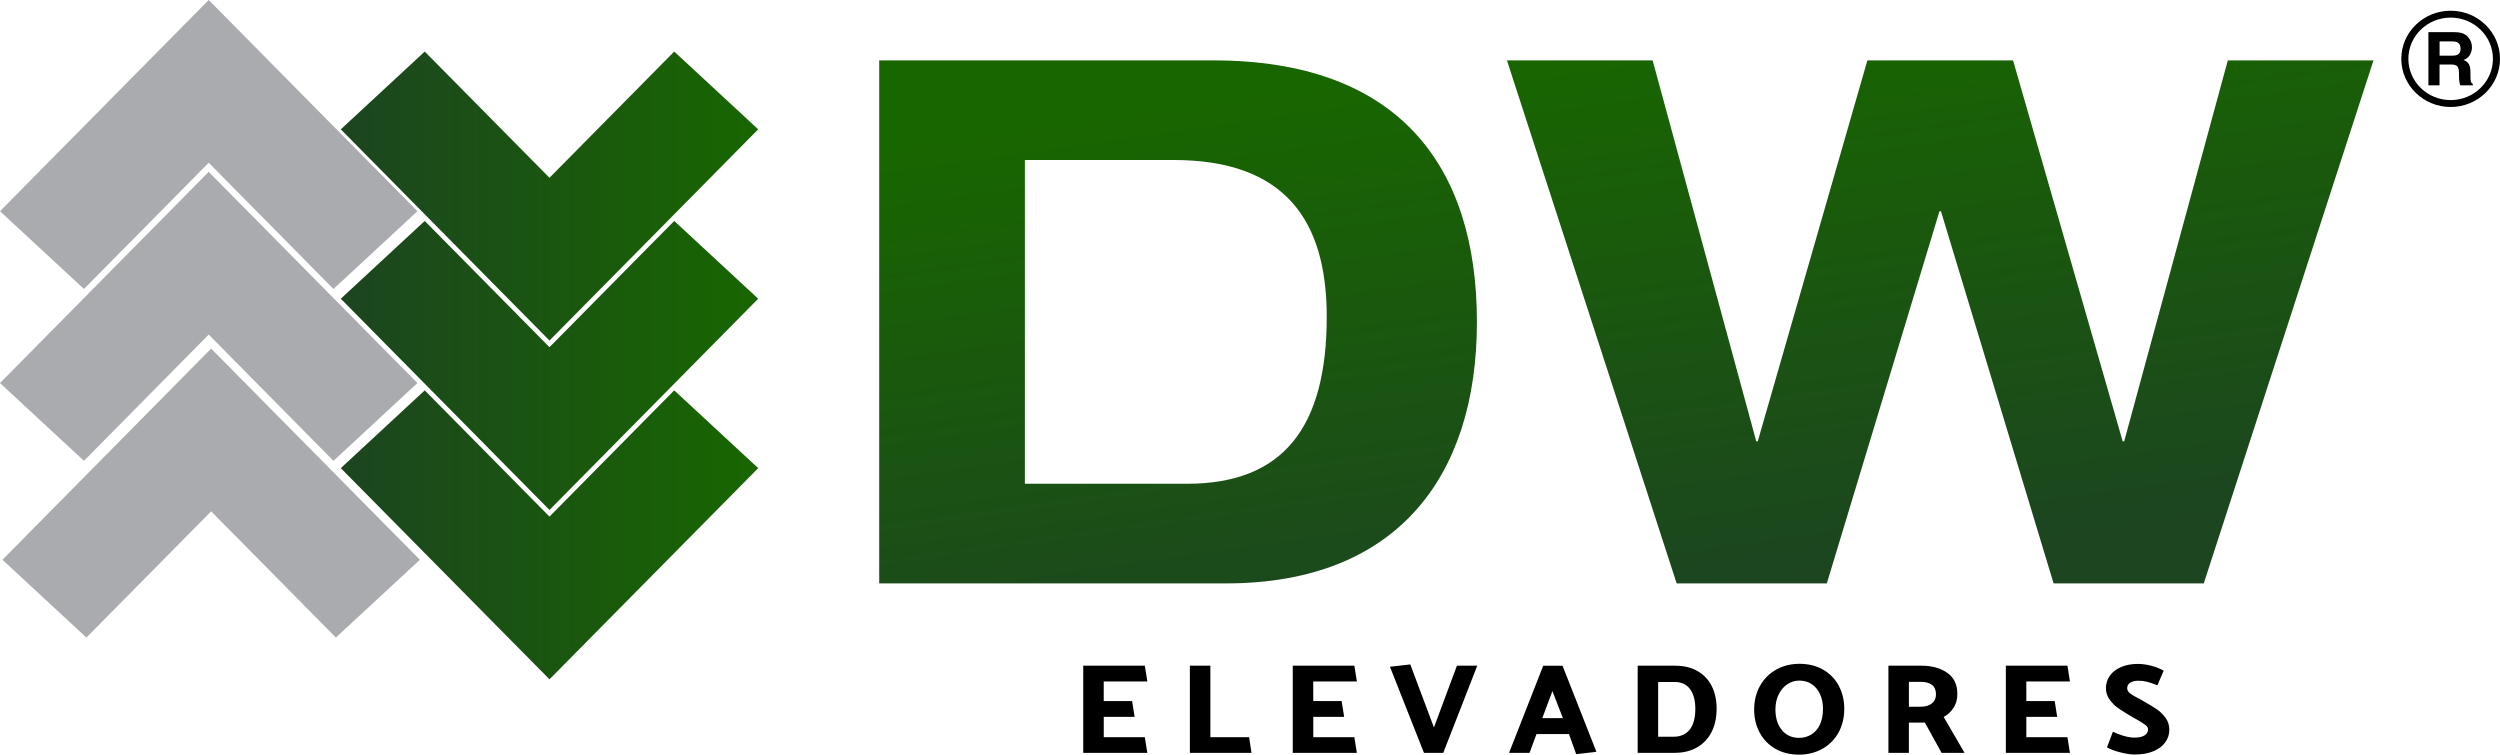 <?xml version="1.0" encoding="UTF-8"?>
<!DOCTYPE svg PUBLIC "-//W3C//DTD SVG 1.1//EN" "http://www.w3.org/Graphics/SVG/1.1/DTD/svg11.dtd">
<!-- Creator: CorelDRAW 2021.5 -->
<svg xmlns="http://www.w3.org/2000/svg" xml:space="preserve" width="102.381mm" height="30.904mm" version="1.1" style="shape-rendering:geometricPrecision; text-rendering:geometricPrecision; image-rendering:optimizeQuality; fill-rule:evenodd; clip-rule:evenodd"
viewBox="0 0 1046.54 315.9"
 xmlns:xlink="http://www.w3.org/1999/xlink"
 xmlns:xodm="http://www.corel.com/coreldraw/odm/2003">
 <defs>
  <style type="text/css">
   <![CDATA[
    .fil6 {fill:black}
    .fil3 {fill:#A9ABAE;fill-rule:nonzero}
    .fil5 {fill:black;fill-rule:nonzero}
    .fil4 {fill:url(#id0);fill-rule:nonzero}
    .fil1 {fill:url(#id1);fill-rule:nonzero}
    .fil2 {fill:url(#id2);fill-rule:nonzero}
    .fil0 {fill:url(#id3);fill-rule:nonzero}
   ]]>
  </style>
  <linearGradient id="id0" gradientUnits="userSpaceOnUse" x1="697.33" y1="250" x2="664.28" y2="19.51">
   <stop offset="0" style="stop-opacity:1; stop-color:#1C4520"/>
   <stop offset="1" style="stop-opacity:1; stop-color:#186600"/>
  </linearGradient>
  <linearGradient id="id1" gradientUnits="userSpaceOnUse" xlink:href="#id0" x1="142.66" y1="82.07" x2="317.39" y2="82.07">
  </linearGradient>
  <linearGradient id="id2" gradientUnits="userSpaceOnUse" xlink:href="#id0" x1="142.66" y1="223.9" x2="317.39" y2="223.9">
  </linearGradient>
  <linearGradient id="id3" gradientUnits="userSpaceOnUse" xlink:href="#id0" x1="142.66" y1="152.98" x2="317.39" y2="152.98">
  </linearGradient>
 </defs>
 <g id="Camada_x0020_1">
  <g id="_2672013942656">
   <polygon class="fil0" points="177.8,92.49 230.02,145.34 282.24,92.49 317.39,125.05 230.02,213.47 142.66,125.05 "/>
   <polygon class="fil1" points="177.8,21.58 230.02,74.42 282.24,21.58 317.39,54.14 230.02,142.55 142.66,54.14 "/>
   <polygon class="fil2" points="177.8,163.41 230.02,216.26 282.24,163.41 317.39,195.97 230.02,284.38 142.66,195.97 "/>
   <polygon class="fil3" points="35.15,192.91 87.37,140.06 139.59,192.91 174.74,160.35 87.37,71.94 -0,160.35 "/>
   <polygon class="fil3" points="36.17,266.89 88.39,214.05 140.61,266.89 175.76,234.33 88.39,145.92 1.02,234.33 "/>
   <polygon class="fil3" points="35.15,120.97 87.37,68.12 139.59,120.97 174.74,88.41 87.37,0 -0,88.41 "/>
   <path class="fil4" d="M429.03 66.98l62.24 0c46.52,0 64.12,25.14 64.12,65.62 0,46.3 -18.23,69.91 -58.46,69.91l-67.9 0 0 -135.54zm-60.98 177.24l145.22 0c70.41,0 104.99,-43.54 104.99,-109.47 0,-65.93 -33.32,-109.47 -110.33,-109.47l-139.88 0 0 218.94zm333.82 0l62.87 0 47.15 -155.78 0.63 0 47.15 155.78 62.87 0 71.04 -218.94 -60.98 0 -43.38 159.46 -0.63 0 -45.89 -159.46 -60.98 0 -45.89 159.46 -0.63 0 -43.38 -159.46 -60.98 0 71.04 218.94z"/>
   <path class="fil5" d="M479.24 308.61l1.05 6.54 -26.83 0 0 -36.48 25.79 0 1.05 6.6 -18.26 0 0 8.21 11.88 0 1.05 6.6 -12.92 0 0 8.53 17.21 0zm27.44 0l16.22 0 0.99 6.54 -25.79 0 0 -36.48 8.58 0 0 29.93zm60.27 0l1.05 6.54 -26.83 0 0 -36.48 25.79 0 1.05 6.6 -18.26 0 0 8.21 11.88 0 1.05 6.6 -12.92 0 0 8.53 17.21 0zm14.9 -29.5l8.52 -0.97 9.9 26.39 9.62 -25.86 8.52 0 -14.24 36.48 -8.08 0 -14.24 -36.05zm49.87 36.05l14.3 -36.48 8.08 0 14.19 36.05 -8.47 0.97 -3.03 -8.42 -13.58 0 -2.92 7.89 -8.58 0zm13.91 -14.54l8.63 0 -4.4 -11.32 -4.23 11.32zm72.97 -3.92c0,3.75 -0.71,7.02 -2.14,9.79 -1.43,2.77 -3.46,4.91 -6.1,6.41 -2.64,1.5 -5.74,2.25 -9.29,2.25l-15.51 0 0 -36.48 15.62 0c3.74,0 6.92,0.77 9.54,2.31 2.62,1.54 4.59,3.66 5.91,6.36 1.32,2.7 1.98,5.82 1.98,9.36zm-8.91 0c0,-3.47 -0.73,-6.2 -2.2,-8.21 -1.47,-2 -3.61,-3 -6.43,-3l-6.93 0 0 22.91 6.54 0c2.79,0 4.99,-0.96 6.6,-2.9 1.61,-1.93 2.42,-4.86 2.42,-8.8zm24.63 0.38c0,-3.68 0.8,-6.97 2.39,-9.87 1.6,-2.9 3.82,-5.17 6.68,-6.81 2.86,-1.65 6.12,-2.49 9.79,-2.52 3.89,0 7.25,0.83 10.09,2.49 2.84,1.66 5.01,3.93 6.52,6.79 1.5,2.86 2.25,6.04 2.25,9.55 0,3.72 -0.8,7.03 -2.39,9.92 -1.6,2.9 -3.82,5.16 -6.68,6.79 -2.86,1.63 -6.12,2.46 -9.79,2.49 -3.85,0 -7.2,-0.83 -10.04,-2.49 -2.84,-1.66 -5.02,-3.93 -6.54,-6.79 -1.52,-2.86 -2.28,-6.04 -2.28,-9.55zm18.97 -12.18c-1.83,0 -3.51,0.5 -5.03,1.5 -1.52,1 -2.74,2.42 -3.66,4.27 -0.92,1.84 -1.38,3.96 -1.38,6.36 0,3.5 0.89,6.36 2.67,8.55 1.78,2.2 4.19,3.3 7.23,3.3 1.87,0 3.57,-0.46 5.09,-1.37 1.52,-0.91 2.72,-2.28 3.6,-4.1 0.88,-1.82 1.32,-4.06 1.32,-6.7 0,-2.25 -0.4,-4.27 -1.21,-6.06 -0.81,-1.79 -1.95,-3.19 -3.44,-4.21 -1.48,-1.02 -3.22,-1.53 -5.2,-1.53zm37.23 30.25l0 -36.48 13.8 0c4.4,0 8.01,0.99 10.83,2.98 2.82,1.98 4.23,4.94 4.23,8.88 0,2.14 -0.51,4.04 -1.54,5.69 -1.03,1.64 -2.42,2.95 -4.18,3.92l8.74 15.02 -9.62 0 -6.98 -12.66 -6.71 0 0 12.66 -8.58 0zm19.91 -24.46c0,-1.79 -0.55,-3.11 -1.65,-3.97 -1.1,-0.86 -2.68,-1.29 -4.73,-1.29l-4.95 0 0 10.41 5.06 0c1.87,0 3.38,-0.45 4.54,-1.37 1.16,-0.91 1.73,-2.17 1.73,-3.78zm55.04 17.92l1.04 6.54 -26.83 0 0 -36.48 25.79 0 1.04 6.6 -18.26 0 0 8.21 11.88 0 1.04 6.6 -12.92 0 0 8.53 17.21 0zm28.21 7.24c-1.72,0 -3.77,-0.3 -6.13,-0.91 -2.37,-0.61 -4.21,-1.3 -5.53,-2.09l2.47 -6.54c1.17,0.61 2.63,1.17 4.37,1.69 1.74,0.52 3.29,0.78 4.65,0.78 1.83,0 3.24,-0.31 4.23,-0.94 0.99,-0.63 1.48,-1.46 1.48,-2.49 0,-0.68 -0.38,-1.31 -1.13,-1.88 -0.75,-0.57 -1.97,-1.34 -3.66,-2.31 -0.36,-0.18 -0.92,-0.48 -1.65,-0.91 -2.49,-1.47 -4.44,-2.68 -5.86,-3.65 -1.41,-0.96 -2.66,-2.18 -3.74,-3.65 -1.08,-1.47 -1.62,-3.11 -1.62,-4.94 0.04,-1.93 0.6,-3.66 1.68,-5.18 1.08,-1.52 2.63,-2.72 4.65,-3.59 2.02,-0.88 4.38,-1.31 7.09,-1.31 1.83,0 3.72,0.26 5.66,0.78 1.94,0.52 3.65,1.21 5.11,2.06l-2.64 6.12c-1.76,-0.72 -3.21,-1.22 -4.34,-1.5 -1.14,-0.29 -2.36,-0.43 -3.68,-0.43 -1.36,0 -2.47,0.28 -3.33,0.83 -0.86,0.55 -1.29,1.31 -1.29,2.28 0,0.79 0.36,1.48 1.07,2.06 0.72,0.59 1.86,1.3 3.44,2.12 0.59,0.25 1.19,0.57 1.81,0.97 2.64,1.5 4.66,2.73 6.05,3.67 1.39,0.95 2.62,2.15 3.68,3.6 1.06,1.45 1.59,3.1 1.59,4.96 0,2 -0.58,3.79 -1.73,5.36 -1.16,1.57 -2.82,2.81 -5,3.7 -2.18,0.89 -4.76,1.34 -7.73,1.34z"/>
   <path class="fil6" d="M1021.24 27l4.66 0c1.33,0 2.23,0.24 2.72,0.71 0.48,0.47 0.74,1.42 0.75,2.84l0.03 2.07c0.01,0.66 0.08,1.3 0.2,1.92 0.06,0.3 0.17,0.7 0.31,1.19l5.27 0 0 -0.56c-0.46,-0.27 -0.76,-0.69 -0.88,-1.27 -0.08,-0.36 -0.13,-1.05 -0.13,-2.07l0 -1.5c0,-1.56 -0.22,-2.72 -0.66,-3.48 -0.44,-0.76 -1.18,-1.35 -2.24,-1.76 1.26,-0.42 2.16,-1.15 2.71,-2.17 0.55,-1.02 0.82,-2.06 0.82,-3.12 0,-0.88 -0.14,-1.66 -0.42,-2.34 -0.28,-0.68 -0.67,-1.31 -1.15,-1.87 -0.58,-0.69 -1.3,-1.2 -2.14,-1.56 -0.84,-0.35 -2.04,-0.54 -3.6,-0.57l-10.92 0 0 22.27 4.66 0 0 -8.73zm0 -9.67l5.27 0c0.98,0 1.72,0.13 2.21,0.39 0.87,0.46 1.31,1.37 1.31,2.72 0,1.25 -0.45,2.09 -1.35,2.51 -0.51,0.24 -1.27,0.36 -2.3,0.36l-5.13 0 0 -5.98z"/>
   <path class="fil6" d="M1025.88 44.79c11.39,0 20.66,-9.04 20.66,-20.15 0,-11.11 -9.27,-20.15 -20.66,-20.15 -11.39,0 -20.66,9.04 -20.66,20.15 0,11.11 9.27,20.15 20.66,20.15zm0 -37.42c9.76,0 17.7,7.74 17.7,17.26 0,9.52 -7.94,17.27 -17.7,17.27 -9.76,0 -17.7,-7.75 -17.7,-17.27 0,-9.52 7.94,-17.26 17.7,-17.26z"/>
  </g>
 </g>
</svg>
